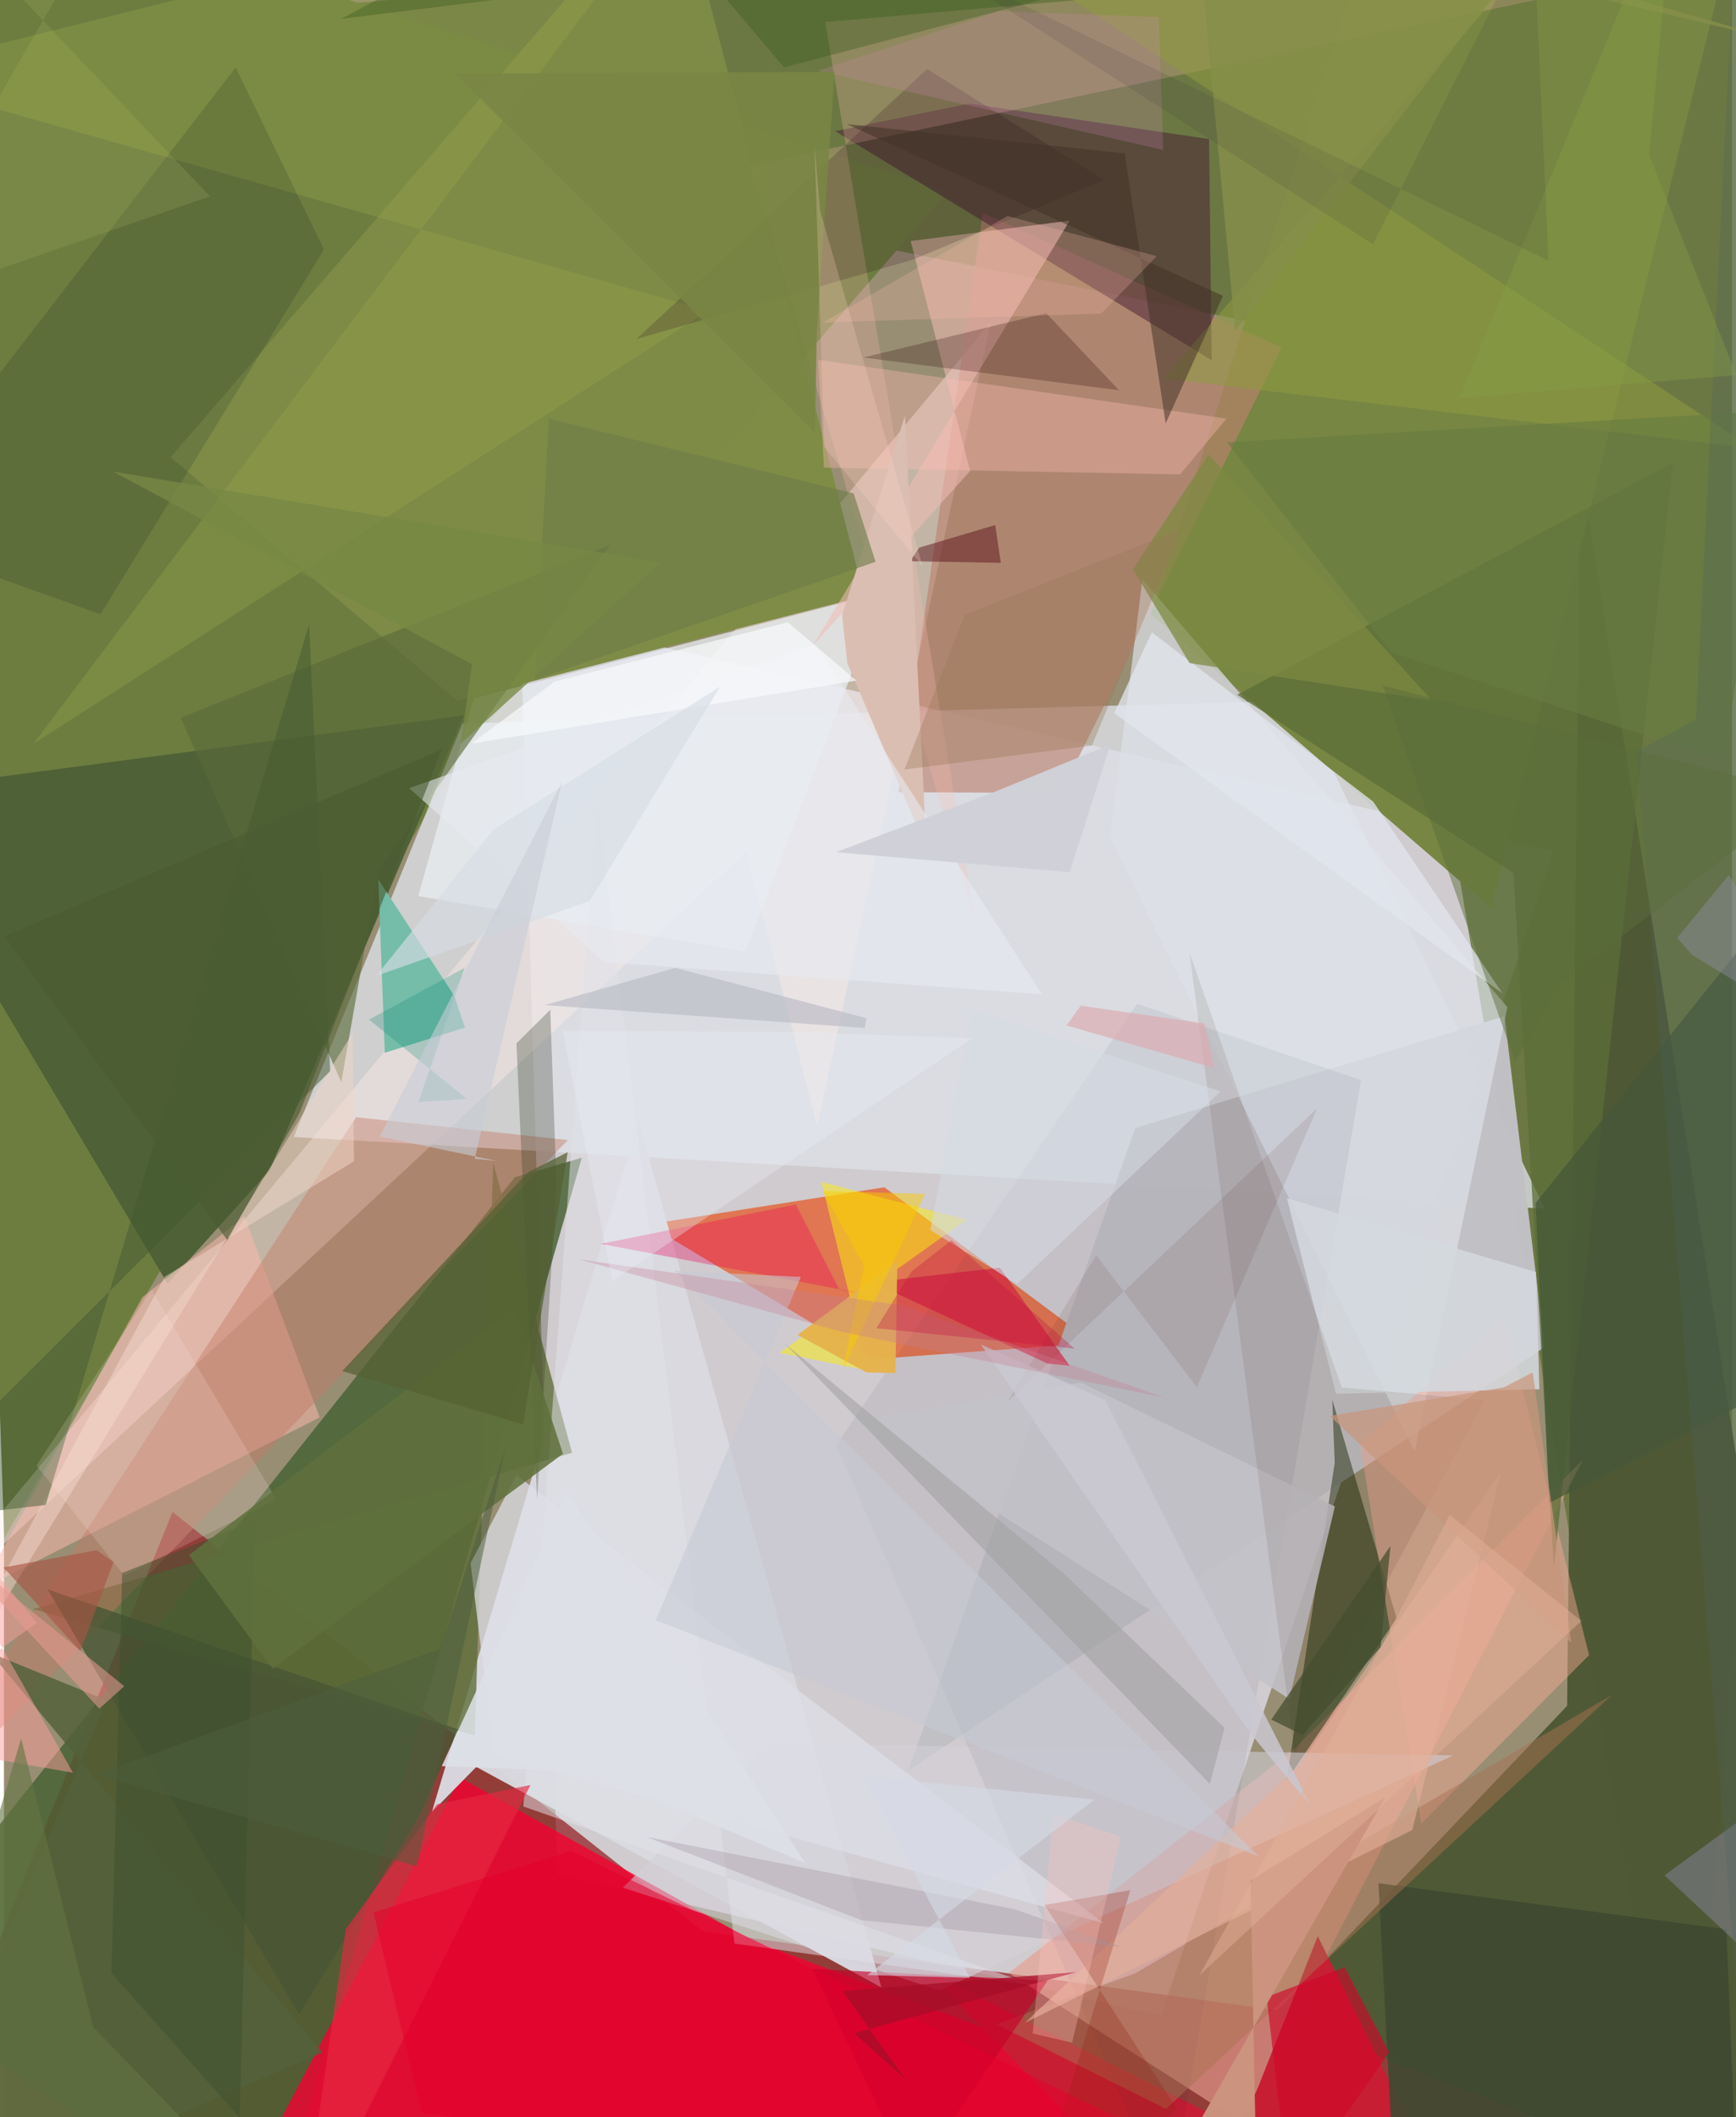 <svg xmlns="http://www.w3.org/2000/svg" width="228" height="278" viewBox="0 0 836 1024"><path fill="#988e74" d="M0 0h836v1024H0z"/><path fill="#ede9fb" fill-opacity=".663" d="M749.98 411.758L249.68 297.15l18.02 609.164 292.01 68.638z"/><path fill="#921d23" fill-opacity=".722" d="M338.43 934.238l559.57 76.74L-62 1086 81.529 731.296z"/><path fill="#5e7033" fill-opacity=".749" d="M-62 21.693L898-62l-83.08 1148-153.778-918.642z"/><path fill="#6d7d40" d="M-27.596-62L.145 743.961 222.16 363.27 456.757 92.34z"/><path fill="#dce0e7" fill-opacity=".784" d="M745.432 584.598L626.61 338.808l-404.774 11.174-81.657 199.943z"/><path fill="#486334" fill-opacity=".835" d="M247.15 569.403L-62 957.718 128.37 1086l151.195-526.052z"/><path fill="#4f5835" fill-opacity=".988" d="M756.218 825.066l-142.13 149.363L898 1086 762.529 224.014z"/><path fill="#f40031" fill-opacity=".788" d="M361.154 938.04l-140.373-78.208L101.894 1086l588.23-22.79z"/><path fill="#e65521" fill-opacity=".714" d="M425.916 574.26l101.062 75.263-106.935 7.893-108.566-65.196z"/><path fill="#c1c0c5" fill-opacity=".988" d="M725.919 491.54l19.445 159.98-307.946 205.02 109.885-310.953z"/><path fill="#d9dae1" fill-opacity=".965" d="M228.507 854.589l195.971 106.655-117.526-419.065-99.964 334.29z"/><path fill="#778642" d="M670.276-62h173.461L719.463 439.22 554.868 297.096z"/><path fill="#feebea" fill-opacity=".416" d="M359.141 411.916L-62 804.555l539.417-648.792-83.983 388.828z"/><path fill="#e49f8f" fill-opacity=".651" d="M624.712 845.403l139.315-139.63-165.803 320.542-112.05-72.028z"/><path fill="#4f6136" d="M-62 383.612L79.127 620.856l49.474-54.896 93.9-219.917z"/><path fill="#7e8c47" fill-opacity=".996" d="M80.666 221.094l138.56 117.773L416.2 288.318 324.948-62z"/><path fill="#bc816e" fill-opacity=".635" d="M432.845 383.141l78.463.41 106.764-215.453-144.523-65.117z"/><path fill="#fdb9ae" fill-opacity=".518" d="M152.745 685.529l-36.423-97.115-49.314 38.959-78.53 141.63z"/><path fill="#dde1e8" fill-opacity=".702" d="M535.061 405.25l15.704-125.066 176.566 206.953-44.8 214.943z"/><path fill="#112604" fill-opacity=".471" d="M642.606 677.028l31.112 105.7-53.186 78.38 23.243-153.498z"/><path fill="#e9eef3" fill-opacity=".733" d="M425.074 286.516l-66.322 173.768-158.322-26.91 26.759-95.603z"/><path fill="#c71f34" fill-opacity=".992" d="M576.437 1086l59.16-149.532L709.187 1086 445.573 952.631z"/><path fill="#fead95" fill-opacity=".435" d="M725.75 636.561l41.082 163.98-81.19 81.474-29.588-183.565z"/><path fill="#481f34" fill-opacity=".51" d="M584.237 174.208l-1.23-106.94L466.948 50.05l-64.84 13.406z"/><path fill="#5c6c38" fill-opacity=".78" d="M14.13 778.277l260.701-75.622-38.135-140.142-8.934 276.853z"/><path fill="#ffbbb4" fill-opacity=".247" d="M469.728 444.624L397.306 10.671 898-33.026 360.97 79.995z"/><path fill="#73bda8" fill-opacity=".98" d="M223.022 497.021l-5.09-15.256-36.852-56.44 3.167 83.854z"/><path fill="#f0bbb4" fill-opacity=".549" d="M467.42 227.783l-76.197 84.636L515.55 106.713l-76.886 9.86z"/><path fill="#d4cfd9" fill-opacity=".573" d="M299.453 912.967L370 843.13l331.207 5.9L452.654 962.7z"/><path fill="#080026" fill-opacity=".055" d="M402.644 698.889l145.512-213.393 108.355 36.913-92.845 545.545z"/><path fill="#5b6e38" fill-opacity=".757" d="M807.416 223.78l-57.644 534.275-19.52-335.823-133.662-86.19z"/><path fill="#fbec11" fill-opacity=".514" d="M465.672 589.949l-70.258-18.31 22.63 91.229-42.846-8.567z"/><path fill="#c57a66" fill-opacity=".439" d="M170.346 540.365L23.716 765.04-62 898.435l334.805-347.03z"/><path fill="#dddfe7" fill-opacity=".722" d="M532.012 930.214l-294.967-81.35-11.308-92.786 22.209-42.59z"/><path fill="#3e4931" fill-opacity=".906" d="M672.393 1052.953l-7.46-142.122 168.36 22.293L839.396 1086z"/><path fill="#596a39" fill-opacity=".62" d="M163.181 523.41l17.974-102.505L293.217 263.58 85.512 347.17z"/><path fill="#e2e2ea" fill-opacity=".51" d="M251.28 873.721l35.59-488.666 66.567 554.976 144.834 20.229z"/><path fill="#475535" fill-opacity=".8" d="M142.803 974.323l57.707-95.363 19.22-42.431-198.61-67.797z"/><path fill="#ffbdb6" fill-opacity=".349" d="M568.97 229.453l-172.296-3.26-2.787-52.158L591.44 202.48z"/><path fill="#9eaa4d" fill-opacity=".306" d="M332.283-62L-62 36.074 340.617 150.32 14.3 359.656z"/><path fill="#d21f3f" fill-opacity=".659" d="M515.556 660.542l-33.738-47.406-61.596 7.066 84.617 39.315z"/><path fill="#06191e" fill-opacity=".145" d="M-62 258.169L112.087 32.587l42.754 88.081L46.705 297.115z"/><path fill="#c2c2c9" fill-opacity=".871" d="M621.847 821.752l22.024-93.127-122.861-59.957-109.633 18.619z"/><path fill="#8f9b41" fill-opacity=".549" d="M845.86 216.86L422.905-62H774.71L560.642 183.08z"/><path fill="#d4d8de" fill-opacity=".867" d="M644.41 674.103l98.381-2.16-1.645-56.69-120.475-35.664z"/><path fill="#455738" fill-opacity=".745" d="M898 386.216l-48.004 288.46-102.424 52.214-6.604-144.988z"/><path fill="#343c29" fill-opacity=".29" d="M264.287 488.372l-16.364 16.268 9.98 220.45 9.391-152.015z"/><path fill="#250019" fill-opacity=".18" d="M446.602 33.37L305.94 163.975l133.49-38.293 92.957-38.565z"/><path fill="#260200" fill-opacity=".239" d="M504.24 151.474l35.803 37.918-.917-.68-123.448-15.785z"/><path fill="#aa7154" fill-opacity=".486" d="M562.17 1019.994l-82.137-40.9 67.23-24.686 230.461-134.52z"/><path fill="#c60029" fill-opacity=".643" d="M442.84 1061.52l-51.866-109.253 113.924 5.695-52.489 77.183z"/><path fill="#e2e6ee" fill-opacity=".757" d="M724.956 480.47l-62.554-92.769-107.089-81.89-18.206 39.115z"/><path fill="#efd5c8" fill-opacity=".51" d="M77.81 617.493l91.503-55.822-.615-62.193L-62 876.387z"/><path fill="#3e1700" fill-opacity=".094" d="M573.52 460.712l73.68 210.35 69.128 6.123-91.931 170.891z"/><path fill="#e5af99" fill-opacity=".6" d="M724.224 711.9l-42.91 173.228-187.491 93.301 132.843-124.747z"/><path fill="#e42941" fill-opacity=".647" d="M165.358 932.978L143.284 1086l111.448-222.67-45.235 9.317z"/><path fill="#a0a0a0" fill-opacity=".541" d="M512.66 761.032l77.833 74.64-7.088 27.171L377.73 649.762z"/><path fill="#84859b" fill-opacity=".506" d="M803.342 907.033L898 837.815l-40.166 34.049L898 995.56z"/><path fill="#413327" fill-opacity=".522" d="M407.729 60.027L542.183 74.19 562 204.8l27.763-61.702z"/><path fill="#ec005b" fill-opacity=".325" d="M383.087 582.596l21.052 41.161 56.383 10.487-171.767-32.631z"/><path fill="#d48bbd" fill-opacity=".212" d="M558.648 8.225L481.296 5.46l-87.673 28.759L560.82 72.554z"/><path fill="#53613a" fill-opacity=".835" d="M154.056 992.69L-6.546 799.46l56.196 22.91L-62 1086z"/><path fill="#942411" fill-opacity=".267" d="M492.265 1086l75.046-66.32-63.866-98.302 41.473-7.175z"/><path fill="#445932" fill-opacity=".494" d="M-62 737.402l82.188-9.492L147.59 302.057l10.208 216.03z"/><path fill="#ffe9e4" fill-opacity=".173" d="M58.186 762l73.628-36.76-60.357-101.328-55.733 84.903z"/><path fill="#5a131b" fill-opacity=".49" d="M438.432 271.445l43.835.805-2.717-18.308-36.819 10.943z"/><path fill="#fdbaad" fill-opacity=".247" d="M530.817 151.646l-134.643 4.339 89.335-51.534 72.162 19.458z"/><path fill="#fd9f9e" fill-opacity=".498" d="M33.392 857.398L-59.98 692.789l75.94 92.128L-62 840.908z"/><path fill="#b8b9c1" fill-opacity=".62" d="M416.509 497.221l-154.884-11.12 63.153-17.973 92.43 24.329z"/><path fill="#ce0727" fill-opacity=".639" d="M648.577 951.495l21.533 41.15-48.215 69-11.064-95.755z"/><path fill="#7d8941" fill-opacity=".737" d="M546.138 275.323l27.427 45.387 117.239 18.109-107.978-118.993z"/><path fill="#dbbeb2" d="M435.877 201.032l-30.423 96.585 2.565 23.208 38.268 89.683z"/><path fill="#c6c9d4" fill-opacity=".565" d="M315.34 783.62l291.682 114.322-282.595-283.346 61.075 3.004z"/><path fill="#e7ebf1" fill-opacity=".588" d="M290.591 465.358l211.606 15.594-109.563-169.38-196.636 69.653z"/><path fill="#e5b24b" fill-opacity=".957" d="M431.257 664.108l.935-54.242-48.275 35.778 33.296 18.116z"/><path fill="#3e512f" fill-opacity=".498" d="M121.426 735.419l-64.244 25.357-5.184 193.48 62.033 69.964z"/><path fill="#6e7b48" fill-opacity=".62" d="M263.61 202.584l-6.827 126.235 164.877-57.092-10.602-33.101z"/><path fill="#cfd0d7" fill-opacity=".992" d="M479.231 383.003l56.049-22.983-19.687 61.828-113.155-9.663z"/><path fill="#5f703d" fill-opacity=".863" d="M130.069 807.076l140.35-103.943-23.24-70.839L89.48 752.18z"/><path fill="#a08f9b" fill-opacity=".329" d="M414.666 928.718l-103.712-40.235 178.069 34.946 51.344 18.165z"/><path fill="#35581d" fill-opacity=".353" d="M377.379 32.602L737.367-62 163.007 9.152 297.197-62z"/><path fill="#e69b92" fill-opacity=".557" d="M46.119 826.408L-62 709.533l42.404 42.901 77.79 63.138z"/><path fill="#008771" fill-opacity=".243" d="M223.848 531.49l-47.23-38.332 46.313-25.107-22.378 64.954z"/><path fill="#cc937e" fill-opacity=".984" d="M544.458 1085.362l61.548-26.708-2.953-149.1 65.19-40.252z"/><path fill="#f7f9fc" fill-opacity=".706" d="M379.188 300.952l33.21 28.228-186.305 30.484 40.294-30.026z"/><path fill="#dde0e6" fill-opacity=".878" d="M282.657 856.938l104.906 44.082-114.921-179.571-60.823 132.759z"/><path fill="#987757" fill-opacity=".349" d="M569.43 255.955l-104.675 41.424-29.132 74.806 90.712-11.615z"/><path fill="#a75543" fill-opacity=".627" d="M53.002 755.558l-16.063 43.027-37.133-40.456 45.039-8.355z"/><path fill="#541913" fill-opacity=".094" d="M528.354 607.116l-42.972 70.873 149.937-141.967-58.211 134.936z"/><path fill="#7a8644" fill-opacity=".906" d="M393.21 160.702l8.625-125.926-183.483.746 173.956 173.75z"/><path fill="#c9957b" fill-opacity=".702" d="M725.496 671.059l-84.15 13.779L758.256 794.6l-18.707-130.817z"/><path fill="#556133" fill-opacity=".733" d="M251.131 688.898l-87.469-25.756 89.865-96.198 19.192-9.676z"/><path fill="#d5dae2" fill-opacity=".565" d="M588.549 527.866l-120.198-39.28-20.224 106.307 42.077 26.13z"/><path fill="#444d2f" fill-opacity=".733" d="M613.11 831.704l57.615-83.95-4.728 48.873-37.727 42.548z"/><path fill="#cac8d1" fill-opacity=".835" d="M532.758 677.09l-60.153-26.832 130.083 187.73 29.864 36.046z"/><path fill="#687c40" fill-opacity=".612" d="M671.138 315.47l161.028 52.747 25.114-169.679-265.568 15.403z"/><path fill="#4f6360" fill-opacity=".275" d="M839.126 972.938l-.481-1030.756-20.114 405.735-28.827 15.668z"/><path fill="#e5012d" fill-opacity=".525" d="M664.868 1086L274.52 895.192l-95.741 29.744 23.238 97.042z"/><path fill="#868f49" fill-opacity=".808" d="M727.856-11.19l132.85 31.297L574.87-62l20.758 222.101z"/><path fill="#a70e29" fill-opacity=".753" d="M411.226 983.384l107.723-29.577-113.438 9.163 30.818 42.949z"/><path fill="#b0bb64" fill-opacity=".188" d="M99.653 94.99L-38.004-50.04 60.216-62-62 150.718z"/><path fill="#dcacb2" fill-opacity=".682" d="M580.81 495.018l-59.916-8.596-6.811 9.553 71.476 20.693z"/><path fill="#facc00" fill-opacity=".482" d="M416.137 612.032l-20.09-35.977 49.496 1.38-39.638 84.943z"/><path fill="#c77e95" fill-opacity=".333" d="M405.2 644.159l156.127 31.764-126.673-44.498-156.384-22.3z"/><path fill="#d7dde5" fill-opacity=".643" d="M236.76 401.265l-56.613 70.703 103.229-36.174 63.023-103.628z"/><path fill="#647541" fill-opacity=".604" d="M-62 1078.413L8.303 840.88l34.94 139.657L145.427 1086z"/><path fill="#ffc4bf" fill-opacity=".306" d="M497.675 983.536l19.076 4.442 23.694-99.569-32.804-11.05z"/><path fill="#ffd6c6" fill-opacity=".239" d="M392.126 69.93l2.743 32.144 49.592 171.879-47.672-57.8z"/><path fill="#4d5f3e" fill-opacity=".522" d="M211.005 797.463L44.492 858.446l155.314 44.194 42.746-202.526z"/><path fill="#938fa4" fill-opacity=".42" d="M834.399 423.27l51.267 80.753-68.905-42.115-7.31-8.244z"/><path fill="#889e48" fill-opacity=".373" d="M795.935 75.074L808.56-60.719 704.23 192.418l133.899-11.005z"/><path fill="#4a5c32" fill-opacity=".635" d="M142.98 538.339l68.906-175.868L.213 452.844 108.017 599.73z"/><path fill="#e2b09a" fill-opacity=".478" d="M659.43 809.828l39.98-77.125 63.71 51.293-184.779 171.38z"/><path fill="#ebeff8" fill-opacity=".337" d="M378.618 499.12l-108.302-.54 23.961 121.026 174.212-117.495z"/><path fill="#d6dae6" fill-opacity=".604" d="M527.616 870.367l-109.918 84.897 49.668 1.36-51.93-97.735z"/><path fill="#5b6e3c" fill-opacity=".486" d="M872.54 384.135l-119.303 91.12-22.227 38.134-64.022-181.823z"/><path fill="#27233b" fill-opacity=".106" d="M739.792-35.855l7.414 161.93-299.123-145.6 214.259 137.701z"/><path fill="#c7cdd7" fill-opacity=".596" d="M238.608 561.553l-56.845-11.867 88.15-171.338-42.168 182.158z"/><path fill="#784" fill-opacity=".765" d="M52.798 228.099l173.638 93.168-5.492 38.475 96.796-87.722z"/><path fill="#c51143" fill-opacity=".322" d="M422.027 642.416l16.946-27.36 19.39-15.154 59.663 52.432z"/></svg>